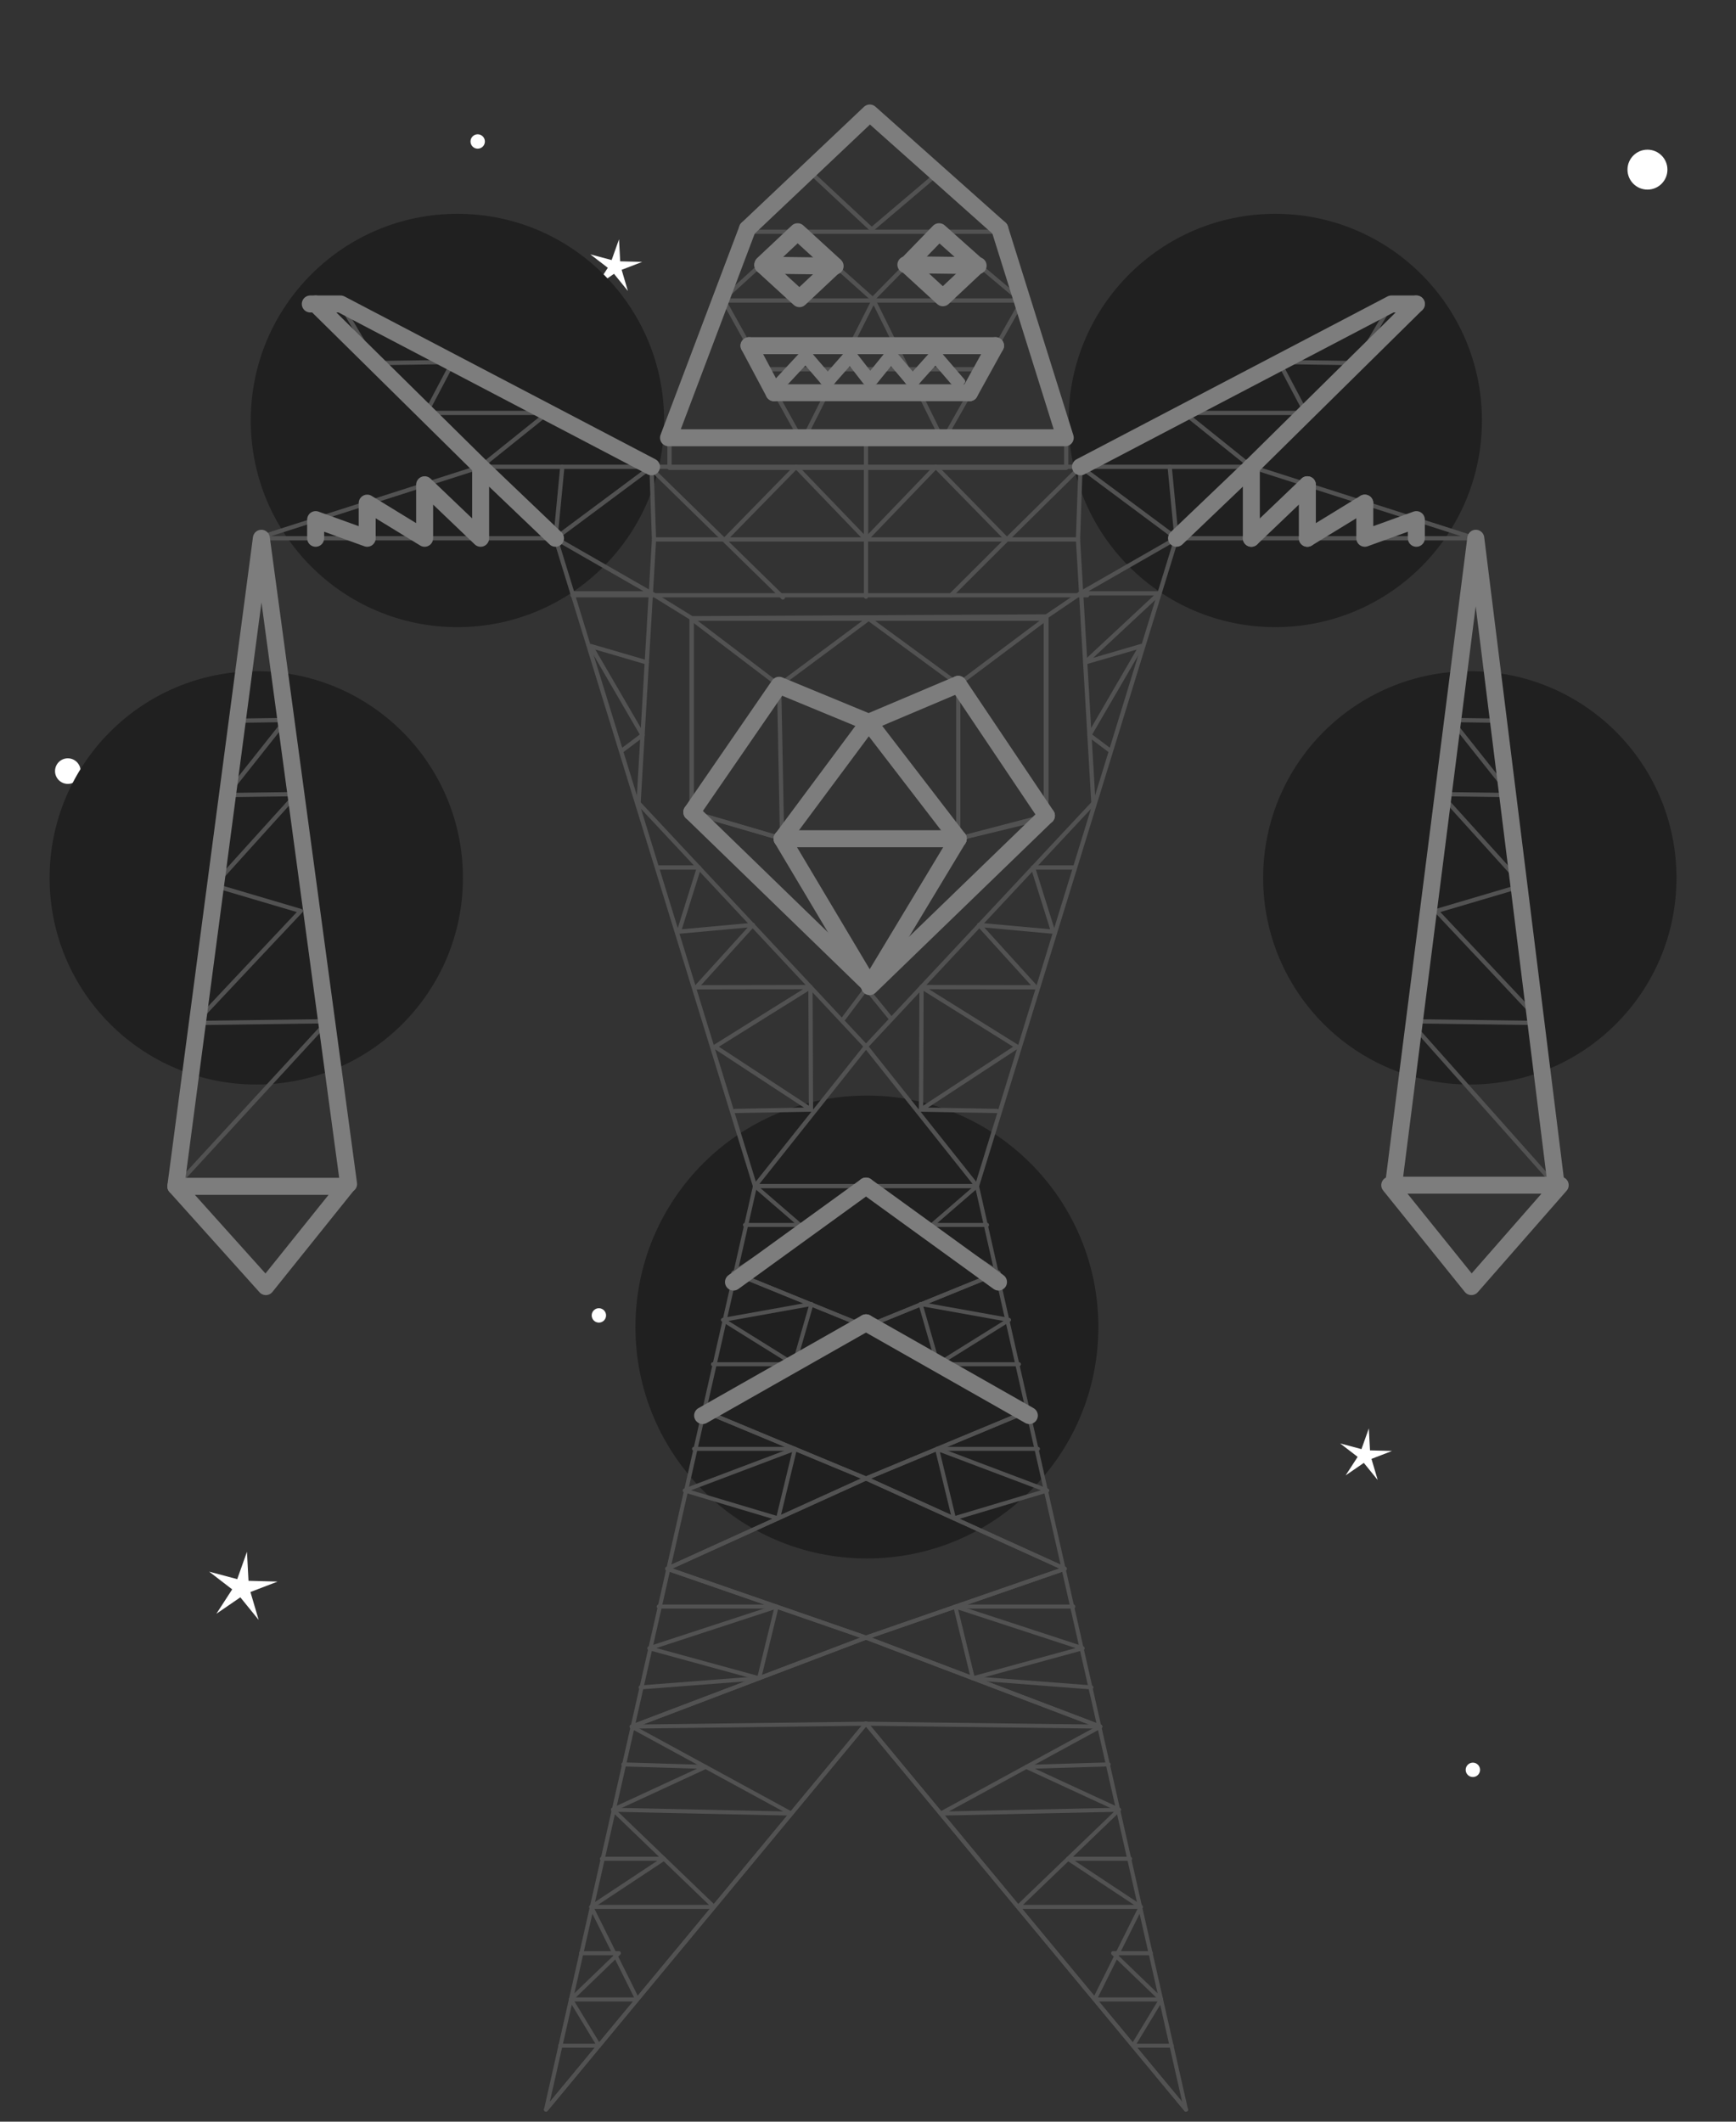 <?xml version="1.0" encoding="UTF-8" standalone="no"?>
<!-- Created with Inkscape (http://www.inkscape.org/) -->

<svg
   xmlns:dc="http://purl.org/dc/elements/1.1/"
   xmlns:cc="http://creativecommons.org/ns#"
   xmlns:rdf="http://www.w3.org/1999/02/22-rdf-syntax-ns#"
   xmlns:svg="http://www.w3.org/2000/svg"
   xmlns="http://www.w3.org/2000/svg"
   xmlns:sodipodi="http://sodipodi.sourceforge.net/DTD/sodipodi-0.dtd"
   xmlns:inkscape="http://www.inkscape.org/namespaces/inkscape"
   width="900"
   height="1100"
   viewBox="0 0 900 1100"
   id="svg5339"
   version="1.1"
   inkscape:version="0.91 r"
   sodipodi:docname="estructura.svg">
  <rect x="0" y="0" width="900" height="1100" fill="#333333" stroke="none"/>
  <defs
     id="defs5341">
    <clipPath
       clipPathUnits="userSpaceOnUse"
       id="clipPath60">
      <path
         d="m 0,1920 1080,0 L 1080,0 0,0 0,1920 Z"
         id="path62"
         inkscape:connector-curvature="0" />
    </clipPath>
  </defs>
  <sodipodi:namedview
     id="base"
     pagecolor="#ffffff"
     bordercolor="#666666"
     borderopacity="1.0"
     inkscape:pageopacity="0.0"
     inkscape:pageshadow="2"
     inkscape:zoom="0.49497475"
     inkscape:cx="469.53968"
     inkscape:cy="614.88376"
     inkscape:document-units="px"
     inkscape:current-layer="layer1"
     showgrid="false"
     inkscape:window-width="1022"
     inkscape:window-height="716"
     inkscape:window-x="0"
     inkscape:window-y="25"
     inkscape:window-maximized="0"
     units="px" />
  <g
     inkscape:label="Todo"
     inkscape:groupmode="layer"
     id="layer1"
     transform="translate(0,47.638)">
    <circle
       style="color:#000000;clip-rule:nonzero;display:inline;overflow:visible;visibility:visible;opacity:1;isolation:auto;mix-blend-mode:normal;color-interpolation:sRGB;color-interpolation-filters:linearRGB;solid-color:#000000;solid-opacity:1;fill:#202020;fill-opacity:1;fill-rule:nonzero;stroke:none;stroke-width:2;stroke-linecap:butt;stroke-linejoin:miter;stroke-miterlimit:4;stroke-dasharray:none;stroke-dashoffset:0;stroke-opacity:1;color-rendering:auto;image-rendering:auto;shape-rendering:auto;text-rendering:auto;enable-background:accumulate"
       id="cinturaSelector"
       cx="449.429"
       cy="640.362"
       r="120"
       inkscape:label="#circle4946-3" />
    <g
       inkscape:label="#g6754"
       id="estrellas"
       transform="matrix(0.892,0,0,0.892,156.663,19.322)">
      <path
         inkscape:connector-curvature="0"
         id="path46"
         style="fill:#ffffff;fill-opacity:1;fill-rule:nonzero;stroke:none"
         d="m 184.141,64.022 0.679,12.787 12.8,0.35 -11.951,4.596 3.623,12.283 -8.065,-9.946 -10.561,7.241 6.966,-10.745 -10.15,-7.806 12.371,3.306 4.289,-12.066 z" />
      <path
         inkscape:connector-curvature="0"
         id="path50"
         style="fill:#ffffff;fill-opacity:1;fill-rule:nonzero;stroke:none"
         d="m 619.943,755.141 0.679,12.787 12.8,0.35 -11.951,4.596 3.623,12.283 -8.065,-9.946 -10.561,7.241 6.966,-10.745 -10.15,-7.806 12.371,3.306 4.289,-12.066 z" />
      <path
         inkscape:connector-curvature="0"
         id="path54"
         style="fill:#ffffff;fill-opacity:1;fill-rule:nonzero;stroke:none"
         d="m -32.095,826.864 0.895,16.87 16.887,0.461 -15.768,6.065 4.779,16.204 -10.64,-13.123 -13.934,9.553 9.193,-14.174 -13.391,-10.3 16.321,4.361 5.657,-15.918 z" />
      <path
         inkscape:connector-curvature="0"
         id="path66"
         style="fill:#ffffff;fill-opacity:1;fill-rule:nonzero;stroke:none"
         d="m -128.789,373.116 c 0,4.103 -3.326,7.429 -7.429,7.429 -4.103,0 -7.428,-3.326 -7.428,-7.429 0,-4.103 3.325,-7.429 7.428,-7.429 4.103,0 7.429,3.326 7.429,7.429" />
      <path
         inkscape:connector-curvature="0"
         id="path70"
         style="fill:#ffffff;fill-opacity:1;fill-rule:nonzero;stroke:none"
         d="m 106.186,7.171 c 0,2.308 -1.871,4.179 -4.179,4.179 -2.308,0 -4.179,-1.871 -4.179,-4.179 0,-2.308 1.871,-4.179 4.179,-4.179 2.308,0 4.179,1.871 4.179,4.179" />
      <path
         inkscape:connector-curvature="0"
         id="path74"
         style="fill:#ffffff;fill-opacity:1;fill-rule:nonzero;stroke:none"
         d="m 176.619,689.487 c 0,2.308 -1.871,4.179 -4.179,4.179 -2.308,0 -4.179,-1.871 -4.179,-4.179 0,-2.308 1.871,-4.179 4.179,-4.179 2.308,0 4.179,1.871 4.179,4.179" />
      <path
         inkscape:connector-curvature="0"
         id="path78"
         style="fill:#ffffff;fill-opacity:1;fill-rule:nonzero;stroke:none"
         d="m 644.323,164.563 c 0,2.308 -1.871,4.179 -4.179,4.179 -2.308,0 -4.179,-1.871 -4.179,-4.179 0,-2.308 1.871,-4.179 4.179,-4.179 2.308,0 4.179,1.871 4.179,4.179" />
      <path
         inkscape:connector-curvature="0"
         id="path82"
         style="fill:#ffffff;fill-opacity:1;fill-rule:nonzero;stroke:none"
         d="m 684.584,953.609 c 0,2.308 -1.871,4.179 -4.179,4.179 -2.308,0 -4.179,-1.871 -4.179,-4.179 0,-2.308 1.871,-4.179 4.179,-4.179 2.308,0 4.179,1.871 4.179,4.179" />
      <path
         inkscape:connector-curvature="0"
         id="path86"
         style="fill:#ffffff;fill-opacity:1;fill-rule:nonzero;stroke:none"
         d="m 793.485,23.533 c 0,6.41 -5.196,11.607 -11.607,11.607 -6.41,0 -11.606,-5.197 -11.606,-11.607 0,-6.41 5.196,-11.607 11.606,-11.607 6.411,0 11.607,5.197 11.607,11.607" />
    </g>
    <g
       id="hombrosSelector"
       inkscape:label="#g4984">
      <circle
         r="107.143"
         cy="170.362"
         cx="661.143"
         id="circle4982"
         style="color:#000000;clip-rule:nonzero;display:inline;overflow:visible;visibility:visible;opacity:1;isolation:auto;mix-blend-mode:normal;color-interpolation:sRGB;color-interpolation-filters:linearRGB;solid-color:#000000;solid-opacity:1;fill:#202020;fill-opacity:1;fill-rule:nonzero;stroke:none;stroke-width:2;stroke-linecap:butt;stroke-linejoin:miter;stroke-miterlimit:4;stroke-dasharray:none;stroke-dashoffset:0;stroke-opacity:1;color-rendering:auto;image-rendering:auto;shape-rendering:auto;text-rendering:auto;enable-background:accumulate" />
      <circle
         style="color:#000000;clip-rule:nonzero;display:inline;overflow:visible;visibility:visible;opacity:1;isolation:auto;mix-blend-mode:normal;color-interpolation:sRGB;color-interpolation-filters:linearRGB;solid-color:#000000;solid-opacity:1;fill:#202020;fill-opacity:1;fill-rule:nonzero;stroke:none;stroke-width:2;stroke-linecap:butt;stroke-linejoin:miter;stroke-miterlimit:4;stroke-dasharray:none;stroke-dashoffset:0;stroke-opacity:1;color-rendering:auto;image-rendering:auto;shape-rendering:auto;text-rendering:auto;enable-background:accumulate"
         id="path4944-6"
         cx="237.143"
         cy="170.362"
         r="107.143" />
    </g>
    <g
       id="brazosSelector"
       inkscape:label="#g4948">
      <circle
         style="color:#000000;clip-rule:nonzero;display:inline;overflow:visible;visibility:visible;opacity:1;isolation:auto;mix-blend-mode:normal;color-interpolation:sRGB;color-interpolation-filters:linearRGB;solid-color:#000000;solid-opacity:1;fill:#202020;fill-opacity:1;fill-rule:nonzero;stroke:none;stroke-width:2;stroke-linecap:butt;stroke-linejoin:miter;stroke-miterlimit:4;stroke-dasharray:none;stroke-dashoffset:0;stroke-opacity:1;color-rendering:auto;image-rendering:auto;shape-rendering:auto;text-rendering:auto;enable-background:accumulate"
         id="circle4946"
         cx="762"
         cy="407.505"
         r="107.143" />
      <circle
         r="107.143"
         cy="407.505"
         cx="132.857"
         id="path4944"
         style="color:#000000;clip-rule:nonzero;display:inline;overflow:visible;visibility:visible;opacity:1;isolation:auto;mix-blend-mode:normal;color-interpolation:sRGB;color-interpolation-filters:linearRGB;solid-color:#000000;solid-opacity:1;fill:#202020;fill-opacity:1;fill-rule:nonzero;stroke:none;stroke-width:2;stroke-linecap:butt;stroke-linejoin:miter;stroke-miterlimit:4;stroke-dasharray:none;stroke-dashoffset:0;stroke-opacity:1;color-rendering:auto;image-rendering:auto;shape-rendering:auto;text-rendering:auto;enable-background:accumulate" />
    </g>
    <g
       inkscape:label="#g8564"
       id="g4322"
       transform="translate(516.429,-88.571)" />
    <path
       inkscape:connector-curvature="0"
       id="path216"
       style="fill:none;stroke:#525252;stroke-width:2.201;stroke-linecap:round;stroke-linejoin:round;stroke-miterlimit:4;stroke-dasharray:none;stroke-opacity:1"
       d="m 402.989,387.239 91.329,0" />
    <path
       inkscape:connector-curvature="0"
       id="path220"
       style="fill:none;stroke:#525252;stroke-width:2.201;stroke-linecap:round;stroke-linejoin:round;stroke-miterlimit:4;stroke-dasharray:none;stroke-opacity:1"
       d="m 448.965,194.382 111.201,0 161.183,-84.421 12.932,0 -85.548,84.421 115.735,37.049 -154.519,0 -103.451,335.851" />
    <path
       inkscape:connector-curvature="0"
       id="path224"
       style="fill:none;stroke:#525252;stroke-width:2.201;stroke-linecap:round;stroke-linejoin:round;stroke-miterlimit:4;stroke-dasharray:none;stroke-opacity:1"
       d="m 560.16,194.382 88.574,0 -34.79,-27.941 63.112,0 -13.952,-26.414 40.098,0.603 18.148,-30.669" />
    <path
       inkscape:connector-curvature="0"
       id="path228"
       style="fill:none;stroke:#525252;stroke-width:2.201;stroke-linecap:round;stroke-linejoin:round;stroke-miterlimit:4;stroke-dasharray:none;stroke-opacity:1"
       d="m 448.965,194.382 0,37.655" />
    <path
       inkscape:connector-curvature="0"
       id="path232"
       style="fill:none;stroke:#525252;stroke-width:2.201;stroke-linecap:round;stroke-linejoin:round;stroke-miterlimit:4;stroke-dasharray:none;stroke-opacity:1"
       d="m 448.965,232.037 36.201,-37.655 36.861,37.655 38.139,-37.655 49.783,37.05 38.784,-37.05 0,37.05 29.057,-27.756 0,27.756 29.762,-18.219 0,18.219 26.73,-9.666 0,9.666" />
    <path
       inkscape:connector-curvature="0"
       id="path264"
       style="fill:none;stroke:#525252;stroke-width:2.201;stroke-linecap:round;stroke-linejoin:round;stroke-miterlimit:4;stroke-dasharray:none;stroke-opacity:1"
       d="m 560.16,194.382 -1.289,37.655" />
    <path
       inkscape:connector-curvature="0"
       id="path268"
       style="fill:none;stroke:#525252;stroke-width:2.201;stroke-linecap:round;stroke-linejoin:round;stroke-miterlimit:4;stroke-dasharray:none;stroke-opacity:1"
       d="m 609.95,231.429 -49.783,28.547 40.834,0 -38.402,35.808 29.024,-8.478 -26.824,46.151 10.636,8.015" />
    <path
       inkscape:connector-curvature="0"
       id="path272"
       style="fill:none;stroke:#525252;stroke-width:2.201;stroke-linecap:round;stroke-linejoin:round;stroke-miterlimit:4;stroke-dasharray:none;stroke-opacity:1"
       d="m 556.403,402.124 -20.87,0 10.437,33.264 -38.37,-3.505 29.334,32.344 -59.186,-0.115 49.531,30.912 -49.779,32.617 39.314,0.704" />
    <path
       inkscape:connector-curvature="0"
       id="path276"
       style="fill:none;stroke:#525252;stroke-width:2.201;stroke-linecap:round;stroke-linejoin:round;stroke-miterlimit:4;stroke-dasharray:none;stroke-opacity:1"
       d="m 477.748,464.112 -0.256,63.53" />
    <path
       inkscape:connector-curvature="0"
       id="path280"
       style="fill:none;stroke:#525252;stroke-width:2.201;stroke-linecap:round;stroke-linejoin:round;stroke-miterlimit:4;stroke-dasharray:none;stroke-opacity:1"
       d="m 448.962,194.382 -111.209,0 -161.182,-84.421 -12.929,0 85.534,84.421 -115.725,37.049 154.519,0 103.444,335.851" />
    <path
       inkscape:connector-curvature="0"
       id="path284"
       style="fill:none;stroke:#525252;stroke-width:2.201;stroke-linecap:round;stroke-linejoin:round;stroke-miterlimit:4;stroke-dasharray:none;stroke-opacity:1"
       d="m 448.962,232.037 -109.904,0 -8.014,136.713 117.918,126.156" />
    <path
       inkscape:connector-curvature="0"
       id="path288"
       style="fill:none;stroke:#525252;stroke-width:2.201;stroke-linecap:round;stroke-linejoin:round;stroke-miterlimit:4;stroke-dasharray:none;stroke-opacity:1"
       d="M 566.873,368.753 448.969,494.899" />
    <path
       inkscape:connector-curvature="0"
       id="path292"
       style="fill:none;stroke:#525252;stroke-width:2.201;stroke-linecap:round;stroke-linejoin:round;stroke-miterlimit:4;stroke-dasharray:none;stroke-opacity:1"
       d="m 448.965,232.037 109.905,0 7.995,136.713" />
    <path
       inkscape:connector-curvature="0"
       id="path296"
       style="fill:none;stroke:#525252;stroke-width:2.201;stroke-linecap:round;stroke-linejoin:round;stroke-miterlimit:4;stroke-dasharray:none;stroke-opacity:1"
       d="m 176.571,109.961 18.148,30.669 40.084,-0.606 -13.934,26.416 63.112,0 -34.804,27.942 88.574,0" />
    <path
       inkscape:connector-curvature="0"
       id="path300"
       style="fill:none;stroke:#525252;stroke-width:2.201;stroke-linecap:round;stroke-linejoin:round;stroke-miterlimit:4;stroke-dasharray:none;stroke-opacity:1"
       d="m 448.962,180.594 0,81.127" />
    <path
       inkscape:connector-curvature="0"
       id="path308"
       style="fill:none;stroke:#525252;stroke-width:2.201;stroke-linecap:round;stroke-linejoin:round;stroke-miterlimit:4;stroke-dasharray:none;stroke-opacity:1"
       d="m 337.753,194.382 -49.783,37.049" />
    <path
       inkscape:connector-curvature="0"
       id="path312"
       style="fill:none;stroke:#525252;stroke-width:2.201;stroke-linecap:round;stroke-linejoin:round;stroke-miterlimit:4;stroke-dasharray:none;stroke-opacity:1"
       d="m 448.962,232.037 -36.208,-37.655 -36.854,37.655" />
    <path
       inkscape:connector-curvature="0"
       id="path320"
       style="fill:none;stroke:#525252;stroke-width:2.201;stroke-linecap:round;stroke-linejoin:round;stroke-miterlimit:4;stroke-dasharray:none;stroke-opacity:1"
       d="m 339.053,232.037 -1.297,-37.655" />
    <path
       inkscape:connector-curvature="0"
       id="path324"
       style="fill:none;stroke:#525252;stroke-width:2.201;stroke-linecap:round;stroke-linejoin:round;stroke-miterlimit:4;stroke-dasharray:none;stroke-opacity:1"
       d="m 335.318,295.784 -29.024,-8.478 26.817,46.151 -10.625,8.015" />
    <path
       inkscape:connector-curvature="0"
       id="path328"
       style="fill:none;stroke:#525252;stroke-width:2.201;stroke-linecap:round;stroke-linejoin:round;stroke-miterlimit:4;stroke-dasharray:none;stroke-opacity:1"
       d="m 287.97,231.429 49.779,28.547 -40.819,0" />
    <path
       inkscape:connector-curvature="0"
       id="path332"
       style="fill:none;stroke:#525252;stroke-width:2.201;stroke-linecap:round;stroke-linejoin:round;stroke-miterlimit:4;stroke-dasharray:none;stroke-opacity:1"
       d="m 341.509,402.124 20.867,0 -10.43,33.264 38.377,-3.505 -29.33,32.344 59.186,-0.115 -49.531,30.912 49.772,32.617 -39.309,0.704" />
    <path
       inkscape:connector-curvature="0"
       id="path336"
       style="fill:none;stroke:#525252;stroke-width:2.201;stroke-linecap:round;stroke-linejoin:round;stroke-miterlimit:4;stroke-dasharray:none;stroke-opacity:1"
       d="m 420.179,464.112 0.245,63.53" />
    <path
       inkscape:connector-curvature="0"
       id="path340"
       style="fill:none;stroke:#525252;stroke-width:2.201;stroke-linecap:round;stroke-linejoin:round;stroke-miterlimit:4;stroke-dasharray:none;stroke-opacity:1"
       d="m 765.099,231.429 41.74,336 -84.313,-1.201 42.573,-334.799 z" />
    <path
       inkscape:connector-curvature="0"
       id="path344"
       style="fill:none;stroke:#525252;stroke-width:2.201;stroke-linecap:round;stroke-linejoin:round;stroke-miterlimit:4;stroke-dasharray:none;stroke-opacity:1"
       d="m 722.525,566.227 40.292,53.184 44.021,-51.976 -76.162,-85.609 68.662,0.92 -54.645,-58.069 44.942,-13.283 -42.767,-47.314 36.394,0.498 -30.888,-38.914 20.908,0.288" />
    <path
       inkscape:connector-curvature="0"
       id="path348"
       style="fill:none;stroke:#525252;stroke-width:2.201;stroke-linecap:round;stroke-linejoin:round;stroke-miterlimit:4;stroke-dasharray:none;stroke-opacity:1"
       d="M 135.502,231.429 91.15,567.428 180.714,566.227 135.502,231.429 Z" />
    <path
       inkscape:connector-curvature="0"
       id="path352"
       style="fill:none;stroke:#525252;stroke-width:2.201;stroke-linecap:round;stroke-linejoin:round;stroke-miterlimit:4;stroke-dasharray:none;stroke-opacity:1"
       d="m 180.693,566.227 -42.883,53.184 -46.671,-51.976 78.79,-85.609 -68.651,0.92 54.629,-58.069 -44.937,-13.283 42.773,-47.314 -36.372,0.498 30.844,-38.914 -20.881,0.288" />
    <path
       inkscape:connector-curvature="0"
       id="path356"
       style="fill:none;stroke:#525252;stroke-width:2.201;stroke-linecap:round;stroke-linejoin:round;stroke-miterlimit:4;stroke-dasharray:none;stroke-opacity:1"
       d="M 493,260.991 522.027,232.037" />
    <path
       inkscape:connector-curvature="0"
       id="path360"
       style="fill:none;stroke:#525252;stroke-width:2.201;stroke-linecap:round;stroke-linejoin:round;stroke-miterlimit:4;stroke-dasharray:none;stroke-opacity:1"
       d="M 405.871,262.117 337.662,195.401" />
    <path
       inkscape:connector-curvature="0"
       id="path364"
       style="fill:none;stroke:#525252;stroke-width:2.201;stroke-linecap:round;stroke-linejoin:round;stroke-miterlimit:4;stroke-dasharray:none;stroke-opacity:1"
       d="m 563.621,260.991 -266.798,0" />
    <path
       d="m 347.084,194.904 205.678,0 0,-14.075 -205.678,0 0,14.075 z"
       style="fill:none;stroke:#525252;stroke-width:2.201;stroke-linecap:round;stroke-linejoin:round;stroke-miterlimit:4;stroke-dasharray:none;stroke-opacity:1"
       id="path366"
       inkscape:connector-curvature="0" />
    <path
       inkscape:connector-curvature="0"
       id="path370"
       style="fill:none;stroke:#525252;stroke-width:2.201;stroke-linecap:round;stroke-linejoin:round;stroke-miterlimit:4;stroke-dasharray:none;stroke-opacity:1"
       d="m 388.018,72.496 -40.934,108.334 205.678,0 -33.943,-108.334" />
    <path
       inkscape:connector-curvature="0"
       id="path374"
       style="fill:none;stroke:#525252;stroke-width:2.201;stroke-linecap:round;stroke-linejoin:round;stroke-miterlimit:4;stroke-dasharray:none;stroke-opacity:1"
       d="M 518.815,72.496 451.433,12.467 388.018,72.496" />
    <path
       inkscape:connector-curvature="0"
       id="path378"
       style="fill:none;stroke:#525252;stroke-width:2.201;stroke-linecap:round;stroke-linejoin:round;stroke-miterlimit:4;stroke-dasharray:none;stroke-opacity:1"
       d="m 388.018,72.496 130.801,0" />
    <path
       inkscape:connector-curvature="0"
       id="path382"
       style="fill:none;stroke:#525252;stroke-width:2.201;stroke-linecap:round;stroke-linejoin:round;stroke-miterlimit:4;stroke-dasharray:none;stroke-opacity:1"
       d="M 485.365,42.95 451.923,71.321 419.974,41.542" />
    <path
       inkscape:connector-curvature="0"
       id="path386"
       style="fill:none;stroke:#525252;stroke-width:2.201;stroke-linecap:round;stroke-linejoin:round;stroke-miterlimit:4;stroke-dasharray:none;stroke-opacity:1"
       d="m 374.545,108.138 155.755,0" />
    <path
       inkscape:connector-curvature="0"
       id="path390"
       style="fill:none;stroke:#525252;stroke-width:2.201;stroke-linecap:round;stroke-linejoin:round;stroke-miterlimit:4;stroke-dasharray:none;stroke-opacity:1"
       d="m 452.247,107.664 34.603,-35.165 42.45,35.638" />
    <path
       inkscape:connector-curvature="0"
       id="path394"
       style="fill:none;stroke:#525252;stroke-width:2.201;stroke-linecap:round;stroke-linejoin:round;stroke-miterlimit:4;stroke-dasharray:none;stroke-opacity:1"
       d="M 374.671,107.664 413.265,72.499 453.218,108.137" />
    <path
       inkscape:connector-curvature="0"
       id="path398"
       style="fill:none;stroke:#525252;stroke-width:2.201;stroke-linecap:round;stroke-linejoin:round;stroke-miterlimit:4;stroke-dasharray:none;stroke-opacity:1"
       d="m 529.803,108.611 -40.945,72.218 -35.932,-72.691 -36.946,73.161 -40.441,-72.688" />
    <path
       inkscape:connector-curvature="0"
       id="path402"
       style="fill:none;stroke:#525252;stroke-width:2.201;stroke-linecap:round;stroke-linejoin:round;stroke-miterlimit:4;stroke-dasharray:none;stroke-opacity:1"
       d="m 503.351,155.976 -101.842,0" />
    <path
       inkscape:connector-curvature="0"
       id="path406"
       style="fill:none;stroke:#525252;stroke-width:2.201;stroke-linecap:round;stroke-linejoin:round;stroke-miterlimit:4;stroke-dasharray:none;stroke-opacity:1"
       d="m 450.86,463.889 91.322,-88.66 0,-102.085 -91.83,0" />
    <path
       inkscape:connector-curvature="0"
       id="path414"
       style="fill:none;stroke:#525252;stroke-width:2.201;stroke-linecap:round;stroke-linejoin:round;stroke-miterlimit:4;stroke-dasharray:none;stroke-opacity:1"
       d="M 496.789,387.205 450.359,326.821 405.457,387.205" />
    <path
       inkscape:connector-curvature="0"
       id="path418"
       style="fill:none;stroke:#525252;stroke-width:2.201;stroke-linecap:round;stroke-linejoin:round;stroke-miterlimit:4;stroke-dasharray:none;stroke-opacity:1"
       d="m 450.352,273.143 -91.825,0 0,100.16 92.334,90.105" />
    <path
       inkscape:connector-curvature="0"
       id="path422"
       style="fill:none;stroke:#525252;stroke-width:2.201;stroke-linecap:round;stroke-linejoin:round;stroke-miterlimit:4;stroke-dasharray:none;stroke-opacity:1"
       d="m 358.523,273.143 45.407,34.509" />
    <path
       inkscape:connector-curvature="0"
       id="path426"
       style="fill:none;stroke:#525252;stroke-width:2.201;stroke-linecap:round;stroke-linejoin:round;stroke-miterlimit:4;stroke-dasharray:none;stroke-opacity:1"
       d="m 542.513,271.976 0,103.265 -90.479,87.734 -93.389,-89.561 0,-100.522 183.868,-0.917 z" />
    <path
       inkscape:connector-curvature="0"
       id="path430"
       style="fill:none;stroke:#525252;stroke-width:2.201;stroke-linecap:round;stroke-linejoin:round;stroke-miterlimit:4;stroke-dasharray:none;stroke-opacity:1"
       d="m 560.16,259.976 -17.661,12.004" />
    <path
       inkscape:connector-curvature="0"
       id="path434"
       style="fill:none;stroke:#525252;stroke-width:2.201;stroke-linecap:round;stroke-linejoin:round;stroke-miterlimit:4;stroke-dasharray:none;stroke-opacity:1"
       d="M 358.645,272.893 337.753,259.969" />
    <path
       inkscape:connector-curvature="0"
       id="path438"
       style="fill:none;stroke:#525252;stroke-width:2.201;stroke-linecap:round;stroke-linejoin:round;stroke-miterlimit:4;stroke-dasharray:none;stroke-opacity:1"
       d="M 461.758,480.334 449.114,464.802 437.437,480.334" />
    <path
       inkscape:connector-curvature="0"
       id="path442"
       style="fill:none;stroke:#525252;stroke-width:2.201;stroke-linecap:round;stroke-linejoin:round;stroke-miterlimit:4;stroke-dasharray:none;stroke-opacity:1"
       d="m 448.965,494.899 57.533,72.383 -57.533,0" />
    <path
       inkscape:connector-curvature="0"
       id="path446"
       style="fill:none;stroke:#525252;stroke-width:2.201;stroke-linecap:round;stroke-linejoin:round;stroke-miterlimit:4;stroke-dasharray:none;stroke-opacity:1"
       d="m 448.962,494.899 -57.547,72.383 57.547,0" />
    <path
       inkscape:connector-curvature="0"
       id="path450"
       style="fill:none;stroke:#525252;stroke-width:2.201;stroke-linecap:round;stroke-linejoin:round;stroke-miterlimit:4;stroke-dasharray:none;stroke-opacity:1"
       d="m 720.504,566.816 88.361,0" />
    <path
       inkscape:connector-curvature="0"
       id="path454"
       style="fill:none;stroke:#525252;stroke-width:2.201;stroke-linecap:round;stroke-linejoin:round;stroke-miterlimit:4;stroke-dasharray:none;stroke-opacity:1"
       d="m 91.15,567.428 88.372,0" />
    <path
       inkscape:connector-curvature="0"
       id="path458"
       style="fill:none;stroke:#525252;stroke-width:2.201;stroke-linecap:round;stroke-linejoin:round;stroke-miterlimit:4;stroke-dasharray:none;stroke-opacity:1"
       d="M 450.993,462.975 358.645,373.414" />
    <path
       inkscape:connector-curvature="0"
       id="path462"
       style="fill:none;stroke:#525252;stroke-width:2.201;stroke-linecap:round;stroke-linejoin:round;stroke-miterlimit:4;stroke-dasharray:none;stroke-opacity:1"
       d="m 450.86,463.889 91.639,-88.647" />
    <path
       inkscape:connector-curvature="0"
       id="path466"
       style="fill:none;stroke:#525252;stroke-width:2.201;stroke-linecap:round;stroke-linejoin:round;stroke-miterlimit:4;stroke-dasharray:none;stroke-opacity:1"
       d="m 358.645,373.414 46.811,13.79" />
    <path
       inkscape:connector-curvature="0"
       id="path470"
       style="fill:none;stroke:#525252;stroke-width:2.201;stroke-linecap:round;stroke-linejoin:round;stroke-miterlimit:4;stroke-dasharray:none;stroke-opacity:1"
       d="m 496.789,387.205 45.709,-11.963" />
    <path
       inkscape:connector-curvature="0"
       id="path474"
       style="fill:none;stroke:#525252;stroke-width:2.201;stroke-linecap:round;stroke-linejoin:round;stroke-miterlimit:4;stroke-dasharray:none;stroke-opacity:1"
       d="M 496.789,387.205 450.359,326.821 405.457,387.205" />
    <path
       inkscape:connector-curvature="0"
       id="path410"
       style="fill:none;stroke:#525252;stroke-width:2.201;stroke-linecap:round;stroke-linejoin:round;stroke-miterlimit:4;stroke-dasharray:none;stroke-opacity:1"
       d="m 496.789,307.171 -46.43,19.649 -46.43,-19.175 1.528,79.559 45.4,76.203 45.932,-76.203 0,-80.033 45.393,69.011 -45.393,11.022 -91.332,0 -47.958,-13.901 46.43,-65.657 46.43,-34.495 46.43,34.021 45.393,-34.021" />
    <path
       inkscape:connector-curvature="0"
       id="path478"
       style="fill:none;stroke:#525252;stroke-width:2.201;stroke-linecap:round;stroke-linejoin:round;stroke-miterlimit:4;stroke-dasharray:none;stroke-opacity:1"
       d="m 358.645,373.414 44.406,-64.514" />
    <path
       inkscape:connector-curvature="0"
       id="path482"
       style="fill:none;stroke:#525252;stroke-width:2.201;stroke-linecap:round;stroke-linejoin:round;stroke-miterlimit:4;stroke-dasharray:none;stroke-opacity:1"
       d="M 542.513,375.242 496.789,307.171" />
    <path
       inkscape:connector-curvature="0"
       id="path486"
       style="fill:none;stroke:#525252;stroke-width:2.201;stroke-linecap:round;stroke-linejoin:round;stroke-miterlimit:4;stroke-dasharray:none;stroke-opacity:1"
       d="m 403.929,307.652 46.423,19.176 46.437,-19.657" />
    <path
       inkscape:connector-curvature="0"
       id="path490"
       style="fill:none;stroke:#525252;stroke-width:2.201;stroke-linecap:round;stroke-linejoin:round;stroke-miterlimit:4;stroke-dasharray:none;stroke-opacity:1"
       d="m 648.734,194.382 0,0 85.548,-84.421" />
    <path
       inkscape:connector-curvature="0"
       id="path494"
       style="fill:none;stroke:#525252;stroke-width:2.201;stroke-linecap:round;stroke-linejoin:round;stroke-miterlimit:4;stroke-dasharray:none;stroke-opacity:1"
       d="m 734.282,109.961 -12.932,0 -161.183,84.421" />
    <path
       inkscape:connector-curvature="0"
       id="path498"
       style="fill:none;stroke:#525252;stroke-width:2.201;stroke-linecap:round;stroke-linejoin:round;stroke-miterlimit:4;stroke-dasharray:none;stroke-opacity:1"
       d="M 248.182,193.398 163.641,109.958" />
    <path
       inkscape:connector-curvature="0"
       id="path502"
       style="fill:none;stroke:#525252;stroke-width:2.201;stroke-linecap:round;stroke-linejoin:round;stroke-miterlimit:4;stroke-dasharray:none;stroke-opacity:1"
       d="m 337.753,194.382 -161.182,-84.421 -15.71,0" />
    <path
       inkscape:connector-curvature="0"
       id="path518"
       style="fill:none;stroke:#525252;stroke-width:2.201;stroke-linecap:round;stroke-linejoin:round;stroke-miterlimit:4;stroke-dasharray:none;stroke-opacity:1"
       d="m 511.018,143.783 -115.512,0" />
    <path
       inkscape:connector-curvature="0"
       id="path522"
       style="fill:none;stroke:#525252;stroke-width:2.201;stroke-linecap:round;stroke-linejoin:round;stroke-miterlimit:4;stroke-dasharray:none;stroke-opacity:1"
       d="m 509.833,143.783 -6.483,12.194 -101.344,0 -6.501,-12.194" />
    <path
       inkscape:connector-curvature="0"
       id="path526"
       style="fill:none;stroke:#525252;stroke-width:2.201;stroke-linecap:round;stroke-linejoin:round;stroke-miterlimit:4;stroke-dasharray:none;stroke-opacity:1"
       d="m 509.833,143.783 6.987,-12.197 -127.794,0 6.479,12.197" />
    <path
       inkscape:connector-curvature="0"
       id="path530"
       style="fill:none;stroke:#525252;stroke-width:2.201;stroke-linecap:round;stroke-linejoin:round;stroke-miterlimit:4;stroke-dasharray:none;stroke-opacity:1"
       d="m 469.641,89.615 37.448,0.463" />
    <path
       inkscape:connector-curvature="0"
       id="path534"
       style="fill:none;stroke:#525252;stroke-width:2.201;stroke-linecap:round;stroke-linejoin:round;stroke-miterlimit:4;stroke-dasharray:none;stroke-opacity:1"
       d="m 506.347,90.281 -17.522,16.449 -18.428,-16.882" />
    <path
       inkscape:connector-curvature="0"
       id="path538"
       style="fill:none;stroke:#525252;stroke-width:2.201;stroke-linecap:round;stroke-linejoin:round;stroke-miterlimit:4;stroke-dasharray:none;stroke-opacity:1"
       d="m 470.39,89.455 16.459,-16.96 19.491,17.359" />
    <path
       inkscape:connector-curvature="0"
       id="path542"
       style="fill:none;stroke:#525252;stroke-width:2.201;stroke-linecap:round;stroke-linejoin:round;stroke-miterlimit:4;stroke-dasharray:none;stroke-opacity:1"
       d="m 395.509,89.851 37.448,0.463" />
    <path
       inkscape:connector-curvature="0"
       id="path546"
       style="fill:none;stroke:#525252;stroke-width:2.201;stroke-linecap:round;stroke-linejoin:round;stroke-miterlimit:4;stroke-dasharray:none;stroke-opacity:1"
       d="M 432.46,90.295 414.461,107.197 395.506,89.851" />
    <path
       inkscape:connector-curvature="0"
       id="path550"
       style="fill:none;stroke:#525252;stroke-width:2.201;stroke-linecap:round;stroke-linejoin:round;stroke-miterlimit:4;stroke-dasharray:none;stroke-opacity:1"
       d="M 395.509,89.401 413.502,72.496 432.46,89.848" />
    <path
       inkscape:connector-curvature="0"
       id="path554"
       style="fill:none;stroke:#525252;stroke-width:2.092;stroke-linecap:round;stroke-linejoin:round;stroke-miterlimit:4;stroke-dasharray:none;stroke-opacity:1"
       d="M 506.498,567.283 614.847,1046.1" />
    <path
       inkscape:connector-curvature="0"
       id="path558"
       style="fill:none;stroke:#525252;stroke-width:2.092;stroke-linecap:round;stroke-linejoin:round;stroke-miterlimit:4;stroke-dasharray:none;stroke-opacity:1"
       d="M 614.848,1046.1 448.969,845.921" />
    <path
       inkscape:connector-curvature="0"
       id="path562"
       style="fill:none;stroke:#525252;stroke-width:2.092;stroke-linecap:round;stroke-linejoin:round;stroke-miterlimit:4;stroke-dasharray:none;stroke-opacity:1"
       d="M 614.848,1046.1 448.969,845.921" />
    <path
       inkscape:connector-curvature="0"
       id="path566"
       style="fill:none;stroke:#525252;stroke-width:2.092;stroke-linecap:round;stroke-linejoin:round;stroke-miterlimit:4;stroke-dasharray:none;stroke-opacity:1"
       d="M 283.062,1046.1 448.955,845.921" />
    <path
       inkscape:connector-curvature="0"
       id="path570"
       style="fill:none;stroke:#525252;stroke-width:2.092;stroke-linecap:round;stroke-linejoin:round;stroke-miterlimit:4;stroke-dasharray:none;stroke-opacity:1"
       d="m 506.498,567.283 -23.297,20.155 28.513,0" />
    <path
       inkscape:connector-curvature="0"
       id="path574"
       style="fill:none;stroke:#525252;stroke-width:2.092;stroke-linecap:round;stroke-linejoin:round;stroke-miterlimit:4;stroke-dasharray:none;stroke-opacity:1"
       d="m 523.116,636.664 -45.893,-8.231 9.004,31.215 36.889,-22.984 z" />
    <path
       inkscape:connector-curvature="0"
       id="path578"
       style="fill:none;stroke:#525252;stroke-width:2.092;stroke-linecap:round;stroke-linejoin:round;stroke-miterlimit:4;stroke-dasharray:none;stroke-opacity:1"
       d="m 542.934,725.11 -57.144,-21.59 8.748,36.055 48.396,-14.465 z" />
    <path
       inkscape:connector-curvature="0"
       id="path582"
       style="fill:none;stroke:#525252;stroke-width:2.092;stroke-linecap:round;stroke-linejoin:round;stroke-miterlimit:4;stroke-dasharray:none;stroke-opacity:1"
       d="m 561.269,806.897 -65.986,-21.608 9.075,37.191 56.91,-15.583 z" />
    <path
       inkscape:connector-curvature="0"
       id="path586"
       style="fill:none;stroke:#525252;stroke-width:2.092;stroke-linecap:round;stroke-linejoin:round;stroke-miterlimit:4;stroke-dasharray:none;stroke-opacity:1"
       d="m 565.814,827.199 -61.455,-4.719" />
    <path
       inkscape:connector-curvature="0"
       id="path590"
       style="fill:none;stroke:#525252;stroke-width:2.092;stroke-linecap:round;stroke-linejoin:round;stroke-miterlimit:4;stroke-dasharray:none;stroke-opacity:1"
       d="m 556.429,785.289 -61.159,0" />
    <path
       inkscape:connector-curvature="0"
       id="path594"
       style="fill:none;stroke:#525252;stroke-width:2.092;stroke-linecap:round;stroke-linejoin:round;stroke-miterlimit:4;stroke-dasharray:none;stroke-opacity:1"
       d="m 538.105,703.521 -52.307,0" />
    <path
       inkscape:connector-curvature="0"
       id="path598"
       style="fill:none;stroke:#525252;stroke-width:2.092;stroke-linecap:round;stroke-linejoin:round;stroke-miterlimit:4;stroke-dasharray:none;stroke-opacity:1"
       d="m 528.262,659.649 -42.036,0" />
    <path
       inkscape:connector-curvature="0"
       id="path602"
       style="fill:none;stroke:#525252;stroke-width:2.092;stroke-linecap:round;stroke-linejoin:round;stroke-miterlimit:4;stroke-dasharray:none;stroke-opacity:1"
       d="m 570.42,847.535 -82.761,45.09 92.481,-1.996 -52.387,50.37 63.652,0 -23.884,47.972 34.423,0 -14.539,23.99 20.106,0" />
    <path
       inkscape:connector-curvature="0"
       id="path606"
       style="fill:none;stroke:#525252;stroke-width:2.092;stroke-linecap:round;stroke-linejoin:round;stroke-miterlimit:4;stroke-dasharray:none;stroke-opacity:1"
       d="m 574.76,867.121 -42.684,1.302 48.05,22.207" />
    <path
       inkscape:connector-curvature="0"
       id="path610"
       style="fill:none;stroke:#525252;stroke-width:2.092;stroke-linecap:round;stroke-linejoin:round;stroke-miterlimit:4;stroke-dasharray:none;stroke-opacity:1"
       d="m 585.867,916.057 -32.168,0 37.701,24.943" />
    <path
       inkscape:connector-curvature="0"
       id="path614"
       style="fill:none;stroke:#525252;stroke-width:2.092;stroke-linecap:round;stroke-linejoin:round;stroke-miterlimit:4;stroke-dasharray:none;stroke-opacity:1"
       d="m 596.678,964.992 -19.606,0 24.872,23.984" />
    <path
       inkscape:connector-curvature="0"
       id="path618"
       style="fill:none;stroke:#525252;stroke-width:2.092;stroke-linecap:round;stroke-linejoin:round;stroke-miterlimit:4;stroke-dasharray:none;stroke-opacity:1"
       d="m 391.414,567.283 -108.353,478.818 165.9,-200.179" />
    <path
       inkscape:connector-curvature="0"
       id="path622"
       style="fill:none;stroke:#525252;stroke-width:2.092;stroke-linecap:round;stroke-linejoin:round;stroke-miterlimit:4;stroke-dasharray:none;stroke-opacity:1"
       d="m 386.214,587.437 28.512,0 -23.312,-20.152" />
    <path
       inkscape:connector-curvature="0"
       id="path626"
       style="fill:none;stroke:#525252;stroke-width:2.092;stroke-linecap:round;stroke-linejoin:round;stroke-miterlimit:4;stroke-dasharray:none;stroke-opacity:1"
       d="m 374.804,636.664 45.886,-8.231 -9.004,31.215 -36.883,-22.984 z" />
    <path
       inkscape:connector-curvature="0"
       id="path630"
       style="fill:none;stroke:#525252;stroke-width:2.092;stroke-linecap:round;stroke-linejoin:round;stroke-miterlimit:4;stroke-dasharray:none;stroke-opacity:1"
       d="m 354.979,725.11 57.14,-21.59 -8.733,36.055 -48.407,-14.465 z" />
    <path
       inkscape:connector-curvature="0"
       id="path634"
       style="fill:none;stroke:#525252;stroke-width:2.092;stroke-linecap:round;stroke-linejoin:round;stroke-miterlimit:4;stroke-dasharray:none;stroke-opacity:1"
       d="m 336.651,806.897 65.989,-21.608 -9.09,37.191 -56.899,-15.583 z" />
    <path
       inkscape:connector-curvature="0"
       id="path638"
       style="fill:none;stroke:#525252;stroke-width:2.092;stroke-linecap:round;stroke-linejoin:round;stroke-miterlimit:4;stroke-dasharray:none;stroke-opacity:1"
       d="m 332.11,827.199 61.444,-4.719" />
    <path
       inkscape:connector-curvature="0"
       id="path642"
       style="fill:none;stroke:#525252;stroke-width:2.092;stroke-linecap:round;stroke-linejoin:round;stroke-miterlimit:4;stroke-dasharray:none;stroke-opacity:1"
       d="m 341.495,785.289 61.145,0" />
    <path
       inkscape:connector-curvature="0"
       id="path646"
       style="fill:none;stroke:#525252;stroke-width:2.092;stroke-linecap:round;stroke-linejoin:round;stroke-miterlimit:4;stroke-dasharray:none;stroke-opacity:1"
       d="m 359.819,703.521 52.3,0" />
    <path
       inkscape:connector-curvature="0"
       id="path650"
       style="fill:none;stroke:#525252;stroke-width:2.092;stroke-linecap:round;stroke-linejoin:round;stroke-miterlimit:4;stroke-dasharray:none;stroke-opacity:1"
       d="m 369.647,659.649 42.039,0" />
    <path
       inkscape:connector-curvature="0"
       id="path654"
       style="fill:none;stroke:#525252;stroke-width:2.092;stroke-linecap:round;stroke-linejoin:round;stroke-miterlimit:4;stroke-dasharray:none;stroke-opacity:1"
       d="m 327.489,847.535 82.768,45.09 -92.46,-1.996 52.372,50.37 -63.654,0 23.895,47.972 -34.437,0 14.553,23.99 -20.121,0" />
    <path
       inkscape:connector-curvature="0"
       id="path658"
       style="fill:none;stroke:#525252;stroke-width:2.092;stroke-linecap:round;stroke-linejoin:round;stroke-miterlimit:4;stroke-dasharray:none;stroke-opacity:1"
       d="m 323.164,867.121 42.684,1.302 -48.05,22.207" />
    <path
       inkscape:connector-curvature="0"
       id="path662"
       style="fill:none;stroke:#525252;stroke-width:2.092;stroke-linecap:round;stroke-linejoin:round;stroke-miterlimit:4;stroke-dasharray:none;stroke-opacity:1"
       d="m 312.057,916.057 32.167,0 -37.706,24.943" />
    <path
       inkscape:connector-curvature="0"
       id="path666"
       style="fill:none;stroke:#525252;stroke-width:2.092;stroke-linecap:round;stroke-linejoin:round;stroke-miterlimit:4;stroke-dasharray:none;stroke-opacity:1"
       d="m 301.224,964.992 19.624,0 -24.882,23.984" />
    <path
       inkscape:connector-curvature="0"
       id="path670"
       style="fill:none;stroke:#525252;stroke-width:2.092;stroke-linecap:round;stroke-linejoin:round;stroke-miterlimit:4;stroke-dasharray:none;stroke-opacity:1"
       d="m 448.965,567.283 68.686,44.956 -68.686,27.977 84.688,43.444 -84.688,35.221 103.066,46.8 -103.066,35.713 121.455,46.141 -121.455,-1.523" />
    <path
       inkscape:connector-curvature="0"
       id="path674"
       style="fill:none;stroke:#525252;stroke-width:2.092;stroke-linecap:round;stroke-linejoin:round;stroke-miterlimit:4;stroke-dasharray:none;stroke-opacity:1"
       d="m 448.962,567.283 -68.701,44.956 68.701,27.977 -84.699,43.444 84.699,35.221 -103.074,46.8 103.074,35.713 -121.473,46.141 121.473,-1.523" />
    <path
       inkscape:connector-curvature="0"
       id="path678"
       style="fill:none;stroke:#525252;stroke-width:2.092;stroke-linecap:round;stroke-linejoin:round;stroke-miterlimit:4;stroke-dasharray:none;stroke-opacity:1"
       d="m 448.965,718.881 103.066,46.8 -103.066,35.713" />
    <path
       inkscape:connector-curvature="0"
       id="path682"
       style="fill:none;stroke:#525252;stroke-width:2.092;stroke-linecap:round;stroke-linejoin:round;stroke-miterlimit:4;stroke-dasharray:none;stroke-opacity:1"
       d="m 448.965,567.283 68.686,44.956 -68.686,27.977" />
    <path
       inkscape:connector-curvature="0"
       id="path686"
       style="fill:none;stroke:#525252;stroke-width:2.092;stroke-linecap:round;stroke-linejoin:round;stroke-miterlimit:4;stroke-dasharray:none;stroke-opacity:1"
       d="m 448.962,718.881 -103.074,46.8 103.074,35.713" />
    <path
       inkscape:connector-curvature="0"
       id="path690"
       style="fill:none;stroke:#525252;stroke-width:2.092;stroke-linecap:round;stroke-linejoin:round;stroke-miterlimit:4;stroke-dasharray:none;stroke-opacity:1"
       d="m 448.962,567.283 -68.701,44.956 68.701,27.977" />
    <path
       inkscape:connector-curvature="0"
       id="path694"
       style="fill:none;stroke:#525252;stroke-width:2.092;stroke-linecap:round;stroke-linejoin:round;stroke-miterlimit:4;stroke-dasharray:none;stroke-opacity:1"
       d="m 448.965,801.395 121.455,46.141" />
    <path
       inkscape:connector-curvature="0"
       id="path698"
       style="fill:none;stroke:#525252;stroke-width:2.092;stroke-linecap:round;stroke-linejoin:round;stroke-miterlimit:4;stroke-dasharray:none;stroke-opacity:1"
       d="m 448.965,640.216 84.688,43.444 -84.688,35.221" />
    <path
       inkscape:connector-curvature="0"
       id="path702"
       style="fill:none;stroke:#525252;stroke-width:2.092;stroke-linecap:round;stroke-linejoin:round;stroke-miterlimit:4;stroke-dasharray:none;stroke-opacity:1"
       d="M 448.962,801.395 327.489,847.536" />
    <path
       inkscape:connector-curvature="0"
       id="path706"
       style="fill:none;stroke:#525252;stroke-width:2.092;stroke-linecap:round;stroke-linejoin:round;stroke-miterlimit:4;stroke-dasharray:none;stroke-opacity:1"
       d="m 448.962,640.216 -84.699,43.444 84.699,35.221" />
    <g
       id="cintura"
       inkscape:label="#g9041"
       transform="translate(72.946,-3.714)">
      <path
         d="m 376.02,570.997 68.686,49.76"
         style="fill:none;stroke:#7d7d7d;stroke-width:8.804;stroke-linecap:round;stroke-linejoin:round;stroke-miterlimit:4;stroke-dasharray:none;stroke-opacity:1"
         id="path846"
         inkscape:connector-curvature="0" />
      <path
         d="m 376.016,570.997 -68.701,49.76"
         style="fill:none;stroke:#7d7d7d;stroke-width:8.804;stroke-linecap:round;stroke-linejoin:round;stroke-miterlimit:4;stroke-dasharray:none;stroke-opacity:1"
         id="path850"
         inkscape:connector-curvature="0" />
      <path
         d="m 376.02,641.884 84.688,48.086"
         style="fill:none;stroke:#7d7d7d;stroke-width:8.804;stroke-linecap:round;stroke-linejoin:round;stroke-miterlimit:4;stroke-dasharray:none;stroke-opacity:1"
         id="path854"
         inkscape:connector-curvature="0" />
      <path
         d="m 376.016,641.884 -84.699,48.086"
         style="fill:none;stroke:#7d7d7d;stroke-width:8.804;stroke-linecap:round;stroke-linejoin:round;stroke-miterlimit:4;stroke-dasharray:none;stroke-opacity:1"
         id="path858"
         inkscape:connector-curvature="0" />
      <rect
         style="color:#000000;clip-rule:nonzero;display:inline;overflow:visible;visibility:visible;opacity:0;isolation:auto;mix-blend-mode:normal;color-interpolation:sRGB;color-interpolation-filters:linearRGB;solid-color:#000000;solid-opacity:1;fill:#ff00ff;fill-opacity:1;fill-rule:nonzero;stroke:none;stroke-width:2;stroke-linecap:butt;stroke-linejoin:miter;stroke-miterlimit:4;stroke-dasharray:none;stroke-dashoffset:0;stroke-opacity:1;color-rendering:auto;image-rendering:auto;shape-rendering:auto;text-rendering:auto;enable-background:accumulate"
         id="bg_cintura"
         width="183.848"
         height="134.35"
         x="282.843"
         y="564.458"
         inkscape:label="#rect9047" />
    </g>
    <g
       id="brazos"
       inkscape:label="#g4318"
       transform="translate(72.946,-3.714)">
      <path
         d="M 107.769,569.941 62.556,235.143 18.204,571.143"
         style="fill:none;stroke:#7d7d7d;stroke-width:8.804;stroke-linecap:round;stroke-linejoin:round;stroke-miterlimit:4;stroke-dasharray:none;stroke-opacity:1"
         id="path866"
         inkscape:connector-curvature="0" />
      <path
         d="m 649.58,569.941 42.573,-334.799 41.74,336"
         style="fill:none;stroke:#7d7d7d;stroke-width:8.804;stroke-linecap:round;stroke-linejoin:round;stroke-miterlimit:4;stroke-dasharray:none;stroke-opacity:1"
         id="path862"
         inkscape:connector-curvature="0" />
      <rect
         style="color:#000000;clip-rule:nonzero;display:inline;overflow:visible;visibility:visible;opacity:0;isolation:auto;mix-blend-mode:normal;color-interpolation:sRGB;color-interpolation-filters:linearRGB;solid-color:#000000;solid-opacity:1;fill:#ff00ff;fill-opacity:1;fill-rule:nonzero;stroke:none;stroke-width:2;stroke-linecap:butt;stroke-linejoin:miter;stroke-miterlimit:4;stroke-dasharray:none;stroke-dashoffset:0;stroke-opacity:1;color-rendering:auto;image-rendering:auto;shape-rendering:auto;text-rendering:auto;enable-background:accumulate"
         id="bg_brazos"
         width="96.429"
         height="332.857"
         x="642.857"
         y="232.362"
         inkscape:label="#rect4358" />
      <rect
         y="233.791"
         x="15"
         height="332.857"
         width="96.429"
         id="bg_brazos_2"
         style="color:#000000;clip-rule:nonzero;display:inline;overflow:visible;visibility:visible;opacity:0;isolation:auto;mix-blend-mode:normal;color-interpolation:sRGB;color-interpolation-filters:linearRGB;solid-color:#000000;solid-opacity:1;fill:#ff00ff;fill-opacity:1;fill-rule:nonzero;stroke:none;stroke-width:2;stroke-linecap:butt;stroke-linejoin:miter;stroke-miterlimit:4;stroke-dasharray:none;stroke-dashoffset:0;stroke-opacity:1;color-rendering:auto;image-rendering:auto;shape-rendering:auto;text-rendering:auto;enable-background:accumulate"
         inkscape:label="#rect4360" />
    </g>
    <path
       inkscape:connector-curvature="0"
       id="path870"
       style="fill:none;stroke:#7d7d7d;stroke-width:8.804;stroke-linecap:round;stroke-linejoin:round;stroke-miterlimit:4;stroke-dasharray:none;stroke-opacity:1"
       d="m 808.86,566.816 -46.036,52.585 -42.331,-52.585 88.367,0 z" />
    <path
       inkscape:connector-curvature="0"
       id="path874"
       style="fill:none;stroke:#7d7d7d;stroke-width:8.804;stroke-linecap:round;stroke-linejoin:round;stroke-miterlimit:4;stroke-dasharray:none;stroke-opacity:1"
       d="m 179.522,567.428 -41.706,51.979 -46.666,-51.979 88.372,0 z" />
    <g
       id="corazon"
       inkscape:label="#g8564"
       transform="translate(72.946,-3.714)">
      <rect
         y="308.076"
         x="282.143"
         height="162.857"
         width="191.429"
         id="diamante_bg"
         style="color:#000000;clip-rule:nonzero;display:inline;overflow:visible;visibility:visible;opacity:0;isolation:auto;mix-blend-mode:normal;color-interpolation:sRGB;color-interpolation-filters:linearRGB;solid-color:#000000;solid-opacity:1;fill:#ff0000;fill-opacity:1;fill-rule:nonzero;stroke:none;stroke-width:2;stroke-linecap:butt;stroke-linejoin:miter;stroke-miterlimit:4;stroke-dasharray:none;stroke-dashoffset:0;stroke-opacity:1;color-rendering:auto;image-rendering:auto;shape-rendering:auto;text-rendering:auto;enable-background:accumulate"
         inkscape:label="#rect8562" />
      <g
         transform="matrix(0.983,0,0,-0.984,423.843,390.919)"
         id="g720">
        <path
           inkscape:connector-curvature="0"
           id="path722"
           style="fill:#363636;stroke:#7d7d7d;stroke-width:8.952;stroke-linecap:round;stroke-linejoin:round;stroke-miterlimit:4;stroke-dasharray:none;stroke-opacity:1;fill-opacity:1"
           d="M 0,0 -92.898,0" />
      </g>
      <g
         transform="matrix(0.983,0,0,-0.984,332.511,390.919)"
         id="diamante_triangulo"
         inkscape:label="#g724">
        <path
           inkscape:connector-curvature="0"
           id="path726"
           style="fill:none;stroke:#7d7d7d;stroke-width:8.952;stroke-linecap:round;stroke-linejoin:round;stroke-miterlimit:4;stroke-dasharray:none;stroke-opacity:1"
           d="M 0,0 46.178,-77.462 92.898,0" />
      </g>
      <g
         transform="matrix(0.983,0,0,-0.984,423.843,390.919)"
         id="g728">
        <path
           inkscape:connector-curvature="0"
           id="path730"
           style="fill:none;stroke:#7d7d7d;stroke-width:8.952;stroke-linecap:round;stroke-linejoin:round;stroke-miterlimit:4;stroke-dasharray:none;stroke-opacity:1"
           d="M 0,0 -47.226,61.381 -92.898,0" />
      </g>
      <g
         transform="matrix(0.983,0,0,-0.984,378.047,466.689)"
         id="g732">
        <path
           inkscape:connector-curvature="0"
           id="path734"
           style="fill:none;stroke:#7d7d7d;stroke-width:8.952;stroke-linecap:round;stroke-linejoin:round;stroke-miterlimit:4;stroke-dasharray:none;stroke-opacity:1"
           d="M 0,0 -93.932,91.04" />
      </g>
      <g
         transform="matrix(0.983,0,0,-0.984,377.914,467.603)"
         id="g736">
        <path
           inkscape:connector-curvature="0"
           id="path738"
           style="fill:none;stroke:#7d7d7d;stroke-width:8.952;stroke-linecap:round;stroke-linejoin:round;stroke-miterlimit:4;stroke-dasharray:none;stroke-opacity:1"
           d="M 0,0 93.21,90.111" />
      </g>
      <g
         transform="matrix(0.983,0,0,-0.984,285.699,377.129)"
         id="g740">
        <path
           inkscape:connector-curvature="0"
           id="path742"
           style="fill:none;stroke:#7d7d7d;stroke-width:8.952;stroke-linecap:round;stroke-linejoin:round;stroke-miterlimit:4;stroke-dasharray:none;stroke-opacity:1"
           d="M 0,0 45.167,65.58" />
      </g>
      <g
         transform="matrix(0.983,0,0,-0.984,469.567,378.956)"
         id="g744">
        <path
           inkscape:connector-curvature="0"
           id="path746"
           style="fill:none;stroke:#7d7d7d;stroke-width:8.952;stroke-linecap:round;stroke-linejoin:round;stroke-miterlimit:4;stroke-dasharray:none;stroke-opacity:1"
           d="M 0,0 -46.508,69.195" />
      </g>
      <g
         transform="matrix(0.983,0,0,-0.984,330.984,311.366)"
         id="g748">
        <path
           inkscape:connector-curvature="0"
           id="path750"
           style="fill:none;stroke:#7d7d7d;stroke-width:8.952;stroke-linecap:round;stroke-linejoin:round;stroke-miterlimit:4;stroke-dasharray:none;stroke-opacity:1"
           d="M 0,0 47.219,-19.493 94.452,0.489" />
      </g>
    </g>
    <path
       d="m 606.402,194.382 3.548,37.049"
       style="fill:none;stroke:#525252;stroke-width:2.201;stroke-linecap:round;stroke-linejoin:round;stroke-miterlimit:4;stroke-dasharray:none;stroke-opacity:1"
       id="path260"
       inkscape:connector-curvature="0" />
    <path
       d="m 291.521,194.382 -3.551,37.049"
       style="fill:none;stroke:#525252;stroke-width:2.201;stroke-linecap:round;stroke-linejoin:round;stroke-miterlimit:4;stroke-dasharray:none;stroke-opacity:1"
       id="path316"
       inkscape:connector-curvature="0" />
    <g
       id="hombros"
       inkscape:label="#g9049"
       transform="translate(72.946,-3.714)">
      <path
         d="m 661.336,235.143 0,-9.669 -26.73,9.669 0,-18.219"
         style="fill:none;stroke:#525252;stroke-width:2.201;stroke-linecap:round;stroke-linejoin:round;stroke-miterlimit:4;stroke-dasharray:none;stroke-opacity:1"
         id="path236"
         inkscape:connector-curvature="0" />
      <path
         d="m 604.83,235.143 29.773,-18.219"
         style="fill:none;stroke:#525252;stroke-width:2.201;stroke-linecap:round;stroke-linejoin:round;stroke-miterlimit:4;stroke-dasharray:none;stroke-opacity:1"
         id="path240"
         inkscape:connector-curvature="0" />
      <path
         d="m 604.83,207.394 0,27.75"
         style="fill:none;stroke:#525252;stroke-width:2.201;stroke-linecap:round;stroke-linejoin:round;stroke-miterlimit:4;stroke-dasharray:none;stroke-opacity:1"
         id="path244"
         inkscape:connector-curvature="0" />
      <path
         d="m 575.788,235.143 29.042,-27.75"
         style="fill:none;stroke:#525252;stroke-width:2.201;stroke-linecap:round;stroke-linejoin:round;stroke-miterlimit:4;stroke-dasharray:none;stroke-opacity:1"
         id="path248"
         inkscape:connector-curvature="0" />
      <path
         d="m 575.788,198.097 0,37.049"
         style="fill:none;stroke:#525252;stroke-width:2.201;stroke-linecap:round;stroke-linejoin:round;stroke-miterlimit:4;stroke-dasharray:none;stroke-opacity:1"
         id="path252"
         inkscape:connector-curvature="0" />
      <path
         d="m 537.004,235.143 38.791,-37.053"
         style="fill:none;stroke:#525252;stroke-width:2.201;stroke-linecap:round;stroke-linejoin:round;stroke-miterlimit:4;stroke-dasharray:none;stroke-opacity:1"
         id="path256"
         inkscape:connector-curvature="0" />
      <path
         d="m 215.025,235.143 -38.795,-37.053 0,37.053 -29.034,-27.75 0,27.75 -29.777,-18.219 0,18.219 -26.723,-9.669 0,9.669"
         style="fill:none;stroke:#525252;stroke-width:2.201;stroke-linecap:round;stroke-linejoin:round;stroke-miterlimit:4;stroke-dasharray:none;stroke-opacity:1"
         id="path304"
         inkscape:connector-curvature="0" />
      <path
         d="m 661.336,235.143 0,-9.669 -26.73,9.669 0,-18.219"
         style="fill:none;stroke:#7d7d7d;stroke-width:8.804;stroke-linecap:round;stroke-linejoin:round;stroke-miterlimit:4;stroke-dasharray:none;stroke-opacity:1"
         id="path754"
         inkscape:connector-curvature="0" />
      <path
         d="m 604.83,235.143 29.773,-18.219"
         style="fill:none;stroke:#7d7d7d;stroke-width:8.804;stroke-linecap:round;stroke-linejoin:round;stroke-miterlimit:4;stroke-dasharray:none;stroke-opacity:1"
         id="path758"
         inkscape:connector-curvature="0" />
      <path
         d="m 604.83,207.394 0,27.75"
         style="fill:none;stroke:#7d7d7d;stroke-width:8.804;stroke-linecap:round;stroke-linejoin:round;stroke-miterlimit:4;stroke-dasharray:none;stroke-opacity:1"
         id="path762"
         inkscape:connector-curvature="0" />
      <path
         d="m 575.788,235.143 29.042,-27.75"
         style="fill:none;stroke:#7d7d7d;stroke-width:8.804;stroke-linecap:round;stroke-linejoin:round;stroke-miterlimit:4;stroke-dasharray:none;stroke-opacity:1"
         id="path766"
         inkscape:connector-curvature="0" />
      <path
         d="m 575.788,198.097 0,37.049"
         style="fill:none;stroke:#7d7d7d;stroke-width:8.804;stroke-linecap:round;stroke-linejoin:round;stroke-miterlimit:4;stroke-dasharray:none;stroke-opacity:1"
         id="path770"
         inkscape:connector-curvature="0" />
      <path
         d="m 537.004,235.143 38.791,-37.053"
         style="fill:none;stroke:#7d7d7d;stroke-width:8.804;stroke-linecap:round;stroke-linejoin:round;stroke-miterlimit:4;stroke-dasharray:none;stroke-opacity:1"
         id="path774"
         inkscape:connector-curvature="0" />
      <path
         d="m 215.025,235.143 -38.795,-37.053 0,37.053 -29.034,-27.75 0,27.75 -29.777,-18.219 0,18.219 -26.723,-9.669 0,9.669"
         style="fill:none;stroke:#7d7d7d;stroke-width:8.804;stroke-linecap:round;stroke-linejoin:round;stroke-miterlimit:4;stroke-dasharray:none;stroke-opacity:1"
         id="path778"
         inkscape:connector-curvature="0" />
      <path
         d="m 575.788,198.097 0,0 85.548,-84.421"
         style="fill:none;stroke:#7d7d7d;stroke-width:8.804;stroke-linecap:round;stroke-linejoin:round;stroke-miterlimit:4;stroke-dasharray:none;stroke-opacity:1"
         id="path782"
         inkscape:connector-curvature="0" />
      <path
         d="m 661.336,113.675 -12.932,0 -161.183,84.421"
         style="fill:none;stroke:#7d7d7d;stroke-width:8.804;stroke-linecap:round;stroke-linejoin:round;stroke-miterlimit:4;stroke-dasharray:none;stroke-opacity:1"
         id="path786"
         inkscape:connector-curvature="0" />
      <path
         d="M 175.236,197.112 90.696,113.672"
         style="fill:none;stroke:#7d7d7d;stroke-width:8.804;stroke-linecap:round;stroke-linejoin:round;stroke-miterlimit:4;stroke-dasharray:none;stroke-opacity:1"
         id="path790"
         inkscape:connector-curvature="0" />
      <path
         d="m 264.807,198.097 -161.182,-84.421 -15.71,0"
         style="fill:none;stroke:#7d7d7d;stroke-width:8.804;stroke-linecap:round;stroke-linejoin:round;stroke-miterlimit:4;stroke-dasharray:none;stroke-opacity:1"
         id="path794"
         inkscape:connector-curvature="0" />
      <rect
         style="color:#000000;clip-rule:nonzero;display:inline;overflow:visible;visibility:visible;opacity:0;isolation:auto;mix-blend-mode:normal;color-interpolation:sRGB;color-interpolation-filters:linearRGB;solid-color:#000000;solid-opacity:1;fill:#ff00ff;fill-opacity:1;fill-rule:nonzero;stroke:none;stroke-width:2;stroke-linecap:butt;stroke-linejoin:miter;stroke-miterlimit:4;stroke-dasharray:none;stroke-dashoffset:0;stroke-opacity:1;color-rendering:auto;image-rendering:auto;shape-rendering:auto;text-rendering:auto;enable-background:accumulate"
         id="bg_hombros_2"
         width="184.353"
         height="136.876"
         x="482.853"
         y="107.365"
         inkscape:label="#rect9071" />
      <rect
         style="color:#000000;clip-rule:nonzero;display:inline;overflow:visible;visibility:visible;opacity:0;isolation:auto;mix-blend-mode:normal;color-interpolation:sRGB;color-interpolation-filters:linearRGB;solid-color:#000000;solid-opacity:1;fill:#ff00ff;fill-opacity:1;fill-rule:nonzero;stroke:none;stroke-width:2;stroke-linecap:butt;stroke-linejoin:miter;stroke-miterlimit:4;stroke-dasharray:none;stroke-dashoffset:0;stroke-opacity:1;color-rendering:auto;image-rendering:auto;shape-rendering:auto;text-rendering:auto;enable-background:accumulate"
         id="bg_hombros_1"
         width="188.899"
         height="140.916"
         x="80.812"
         y="104.839"
         inkscape:label="#rect9073" />
    </g>
    <rect
       style="opacity:0;fill:#000000;fill-opacity:1;stroke:none"
       id="rect4363"
       width="20"
       height="25"
       x="466.874"
       y="65.576" />
    <rect
       style="opacity:0;fill:#000000;fill-opacity:1;stroke:none"
       id="rect4365"
       width="38.929"
       height="18.214"
       x="529.374"
       y="52.719" />
    <rect
       style="opacity:0;fill:#000000;fill-opacity:1;stroke:none"
       id="rect4367"
       width="61.786"
       height="57.143"
       x="535.089"
       y="53.434" />
    <g
       id="cabeza"
       inkscape:label="#g4444"
       style="opacity:1"
       transform="translate(-58.988,-1.515)">
      <path
         d="m 446.501,72.496 -40.934,108.334 205.678,0 -33.943,-108.334"
         style="fill:none;stroke:#7d7d7d;stroke-width:8.804;stroke-linecap:round;stroke-linejoin:round;stroke-miterlimit:4;stroke-dasharray:none;stroke-opacity:1"
         id="path798"
         inkscape:connector-curvature="0" />
      <path
         d="M 577.298,72.496 509.916,12.467 446.501,72.496"
         style="fill:none;stroke:#7d7d7d;stroke-width:8.804;stroke-linecap:round;stroke-linejoin:round;stroke-miterlimit:4;stroke-dasharray:none;stroke-opacity:1"
         id="path802"
         inkscape:connector-curvature="0" />
      <rect
         y="6.349"
         x="399.01"
         height="177.787"
         width="218.193"
         id="rect4442"
         style="opacity:0;fill:#000000;fill-opacity:1;stroke:none" />
    </g>
    <g
       id="boca"
       inkscape:label="#g4427"
       transform="translate(-58.483,0)">
      <path
         inkscape:label="#path4421"
         inkscape:connector-curvature="0"
         id="labioInf"
         d="m 459.774,155.977 101.345,0"
         style="fill:none;stroke:#7d7d7d;stroke-width:8.804;stroke-linecap:round;stroke-linejoin:round;stroke-miterlimit:4;stroke-dasharray:none;stroke-opacity:1" />
      <g
         inkscape:label="#g4423"
         id="labiosCostado">
        <path
           style="fill:none;stroke:#7d7d7d;stroke-width:8.804;stroke-linecap:round;stroke-linejoin:round;stroke-miterlimit:4;stroke-dasharray:none;stroke-opacity:1"
           d="m 446.795,131.586 12.979,24.39"
           id="path4402"
           inkscape:connector-curvature="0" />
        <path
           style="fill:none;stroke:#7d7d7d;stroke-width:8.804;stroke-linecap:round;stroke-linejoin:round;stroke-miterlimit:4;stroke-dasharray:none;stroke-opacity:1"
           d="m 561.12,155.977 13.469,-24.39"
           id="path4419"
           inkscape:connector-curvature="0" />
      </g>
      <path
         inkscape:label="#path830"
         inkscape:connector-curvature="0"
         id="labioSup"
         d="m 574.589,131.586 -127.794,0"
         style="fill:none;stroke:#7d7d7d;stroke-width:8.804;stroke-linecap:round;stroke-linejoin:round;stroke-miterlimit:4;stroke-dasharray:none;stroke-opacity:1" />
      <g
         inkscape:label="#g4382"
         id="dientes"
         transform="matrix(0.899,0,0,0.544,50.27,65.255)">
        <path
           inkscape:connector-curvature="0"
           id="path834"
           style="fill:none;stroke:#7d7d7d;stroke-width:8.804;stroke-linecap:round;stroke-linejoin:round;stroke-miterlimit:4;stroke-dasharray:none;stroke-opacity:1"
           d="m 459.992,155.979 13.75,-24.389 12.706,24.389" />
        <path
           inkscape:connector-curvature="0"
           id="path838"
           style="fill:none;stroke:#7d7d7d;stroke-width:8.804;stroke-linecap:round;stroke-linejoin:round;stroke-miterlimit:4;stroke-dasharray:none;stroke-opacity:1"
           d="m 535.378,155.976 13.25,-24.39 12.709,24.39" />
        <path
           inkscape:connector-curvature="0"
           id="path842"
           style="fill:none;stroke:#7d7d7d;stroke-width:8.804;stroke-linecap:round;stroke-linejoin:round;stroke-miterlimit:4;stroke-dasharray:none;stroke-opacity:1"
           d="m 486.448,155.976 12.979,-24.39 11.481,24.39 11.983,-24.39 12.486,24.39" />
      </g>
    </g>
    <g
       id="ojo_izquierdo"
       inkscape:label="#g4355"
       transform="translate(-58.483,0)">
      <rect
         y="66.648"
         x="448.214"
         height="45"
         width="48.929"
         id="rect3531"
         style="opacity:0;fill:#000000;fill-opacity:1;fill-rule:evenodd;stroke:none;stroke-width:1px;stroke-linecap:butt;stroke-linejoin:miter;stroke-opacity:1" />
      <path
         inkscape:label="#path810"
         d="M 453.992,89.851 491.44,90.314"
         style="fill:none;stroke:#7d7d7d;stroke-width:8.804;stroke-linecap:round;stroke-linejoin:round;stroke-miterlimit:4;stroke-dasharray:none;stroke-opacity:1"
         id="ojoIzqMedio"
         inkscape:connector-curvature="0" />
      <path
         inkscape:label="#path822"
         d="M 490.943,90.295 472.943,107.197 453.988,89.851"
         style="fill:none;stroke:#7d7d7d;stroke-width:8.804;stroke-linecap:round;stroke-linejoin:round;stroke-miterlimit:4;stroke-dasharray:none;stroke-opacity:1"
         id="ojoIzqInf"
         inkscape:connector-curvature="0" />
      <path
         d="M 453.992,89.401 471.985,72.496 490.943,89.848"
         style="fill:none;stroke:#7d7d7d;stroke-width:8.804;stroke-linecap:round;stroke-linejoin:round;stroke-miterlimit:4;stroke-dasharray:none;stroke-opacity:1"
         id="ojoIzqSup"
         inkscape:connector-curvature="0" />
    </g>
    <g
       id="ojo_derecho"
       inkscape:label="#g4375"
       transform="translate(-58.483,0)">
      <rect
         y="67.005"
         x="522.857"
         height="44.643"
         width="47.857"
         id="rect4373"
         style="opacity:0;fill:#000000;fill-opacity:1;stroke:none" />
      <path
         inkscape:label="#path806"
         d="m 528.124,89.615 37.448,0.463"
         style="fill:none;stroke:#7d7d7d;stroke-width:8.804;stroke-linecap:round;stroke-linejoin:round;stroke-miterlimit:4;stroke-dasharray:none;stroke-opacity:1"
         id="ojoDerMedio"
         inkscape:connector-curvature="0" />
      <path
         d="m 564.83,90.281 -17.522,16.449 -18.428,-16.882"
         style="fill:none;stroke:#7d7d7d;stroke-width:8.804;stroke-linecap:round;stroke-linejoin:round;stroke-miterlimit:4;stroke-dasharray:none;stroke-opacity:1"
         id="ojoDerInf"
         inkscape:connector-curvature="0"
         inkscape:label="#path814" />
      <path
         inkscape:label="#path818"
         d="m 528.873,89.455 16.459,-16.96 19.491,17.359"
         style="fill:none;stroke:#7d7d7d;stroke-width:8.804;stroke-linecap:round;stroke-linejoin:round;stroke-miterlimit:4;stroke-dasharray:none;stroke-opacity:1"
         id="ojoDerSup"
         inkscape:connector-curvature="0" />
    </g>
  </g>
</svg>
